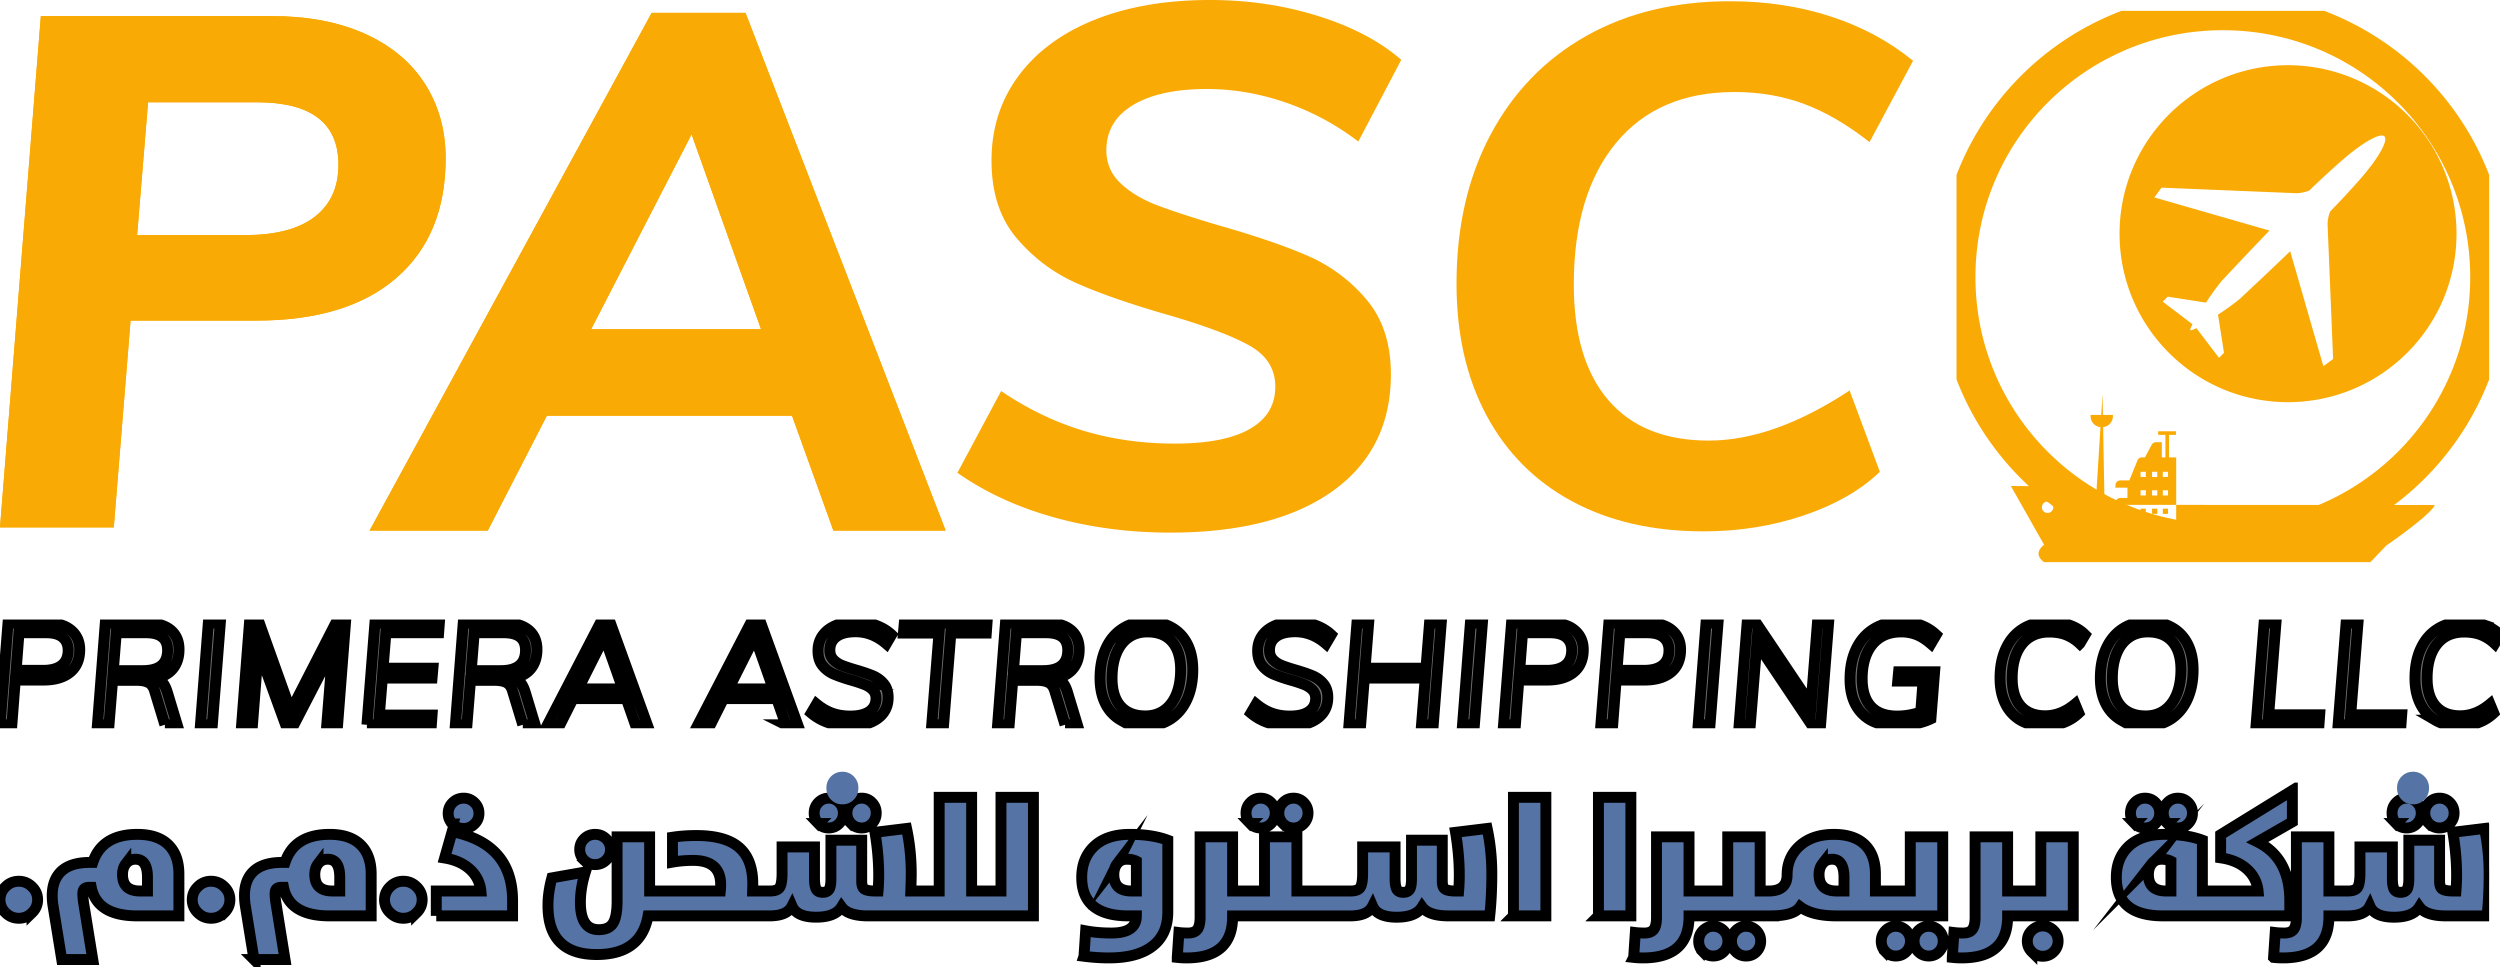 <svg width="230" height="89" xmlns="http://www.w3.org/2000/svg" xmlns:xlink="http://www.w3.org/1999/xlink" xmlns:svgjs="http://svgjs.com/svgjs" viewBox="73 328 230 89"><svg width="53" height="48" xmlns="http://www.w3.org/2000/svg" xmlns:xlink="http://www.w3.org/1999/xlink" xmlns:svgjs="http://svgjs.com/svgjs" viewBox="0 0.182 53 47.635" fill="#f9aa05" x="107" y="329"><svg xmlns="http://www.w3.org/2000/svg" xmlns:xlink="http://www.w3.org/1999/xlink" width="53" height="48" viewBox="0.54 0.289 52.019 46.754"><path paint-order="stroke fill markers" fill-rule="evenodd" d="M42.423 47.043l-3.735-10.375H16.546l-5.335 10.375H.541L26.015.289h8.47L52.56 47.043H42.423zm-21.875-18.19h15.339l-6.27-17.598-9.07 17.599z"/></svg></svg><svg width="41" height="48" xmlns="http://www.w3.org/2000/svg" xmlns:xlink="http://www.w3.org/1999/xlink" xmlns:svgjs="http://svgjs.com/svgjs" viewBox="0 0.478 41 47.043" fill="#f9aa05" x="73" y="329"><svg xmlns="http://www.w3.org/2000/svg" xmlns:xlink="http://www.w3.org/1999/xlink" width="41" height="48" viewBox="0.061 0.289 40.748 46.754"><path paint-order="stroke fill markers" fill-rule="evenodd" d="M33.474 1.93c2.4 1.095 4.223 2.627 5.468 4.597 1.244 1.97 1.868 4.225 1.868 6.764 0 4.685-1.501 8.329-4.502 10.933-3.001 2.605-7.28 3.907-12.838 3.907H11.999l-1.534 18.912H.061L3.796.289H24.87c3.335 0 6.203.548 8.604 1.642zm-4.636 16.712c1.445-1.116 2.168-2.702 2.168-4.76 0-3.81-2.49-5.713-7.47-5.713H13.6l-1 12.148h9.87c2.8 0 4.923-.558 6.368-1.675z"/></svg></svg><svg width="230" height="89" xmlns="http://www.w3.org/2000/svg" xmlns:xlink="http://www.w3.org/1999/xlink" xmlns:svgjs="http://svgjs.com/svgjs" viewBox="73 328 230 89" x="73" y="328"><svg width="41" height="48" xmlns="http://www.w3.org/2000/svg" xmlns:xlink="http://www.w3.org/1999/xlink" xmlns:svgjs="http://svgjs.com/svgjs" viewBox="0 0.478 41 47.043" fill="#f9aa05" x="73" y="329"><svg xmlns="http://www.w3.org/2000/svg" xmlns:xlink="http://www.w3.org/1999/xlink" width="41" height="48" viewBox="0.061 0.289 40.748 46.754"><path paint-order="stroke fill markers" fill-rule="evenodd" d="M33.474 1.93c2.4 1.095 4.223 2.627 5.468 4.597 1.244 1.97 1.868 4.225 1.868 6.764 0 4.685-1.501 8.329-4.502 10.933-3.001 2.605-7.28 3.907-12.838 3.907H11.999l-1.534 18.912H.061L3.796.289H24.87c3.335 0 6.203.548 8.604 1.642zm-4.636 16.712c1.445-1.116 2.168-2.702 2.168-4.76 0-3.81-2.49-5.713-7.47-5.713H13.6l-1 12.148h9.87c2.8 0 4.923-.558 6.368-1.675z"/></svg></svg><svg width="53" height="48" xmlns="http://www.w3.org/2000/svg" xmlns:xlink="http://www.w3.org/1999/xlink" xmlns:svgjs="http://svgjs.com/svgjs" viewBox="0 0.182 53 47.635" fill="#f9aa05" x="107" y="329"><svg xmlns="http://www.w3.org/2000/svg" xmlns:xlink="http://www.w3.org/1999/xlink" width="53" height="48" viewBox="0.54 0.289 52.019 46.754"><path paint-order="stroke fill markers" fill-rule="evenodd" d="M42.423 47.043l-3.735-10.375H16.546l-5.335 10.375H.541L26.015.289h8.47L52.56 47.043H42.423zm-21.875-18.19h15.339l-6.27-17.598-9.07 17.599z"/></svg></svg><svg width="41" height="49" xmlns="http://www.w3.org/2000/svg" xmlns:xlink="http://www.w3.org/1999/xlink" xmlns:svgjs="http://svgjs.com/svgjs" viewBox="0.083 0 40.835 49" fill="#f9aa05" x="161" y="328"><svg xmlns="http://www.w3.org/2000/svg" xmlns:xlink="http://www.w3.org/1999/xlink" width="41" height="49" viewBox="0.293 0.698 39.948 47.936"><path paint-order="stroke fill markers" fill-rule="evenodd" d="M8.963 47.255c-3.29-.92-6.18-2.254-8.67-4.006l3.935-7.354c2.4 1.62 4.879 2.813 7.436 3.578 2.556.767 5.28 1.15 8.17 1.15 2.978 0 5.235-.437 6.769-1.314 1.534-.875 2.3-2.144 2.3-3.808 0-1.62-.8-2.867-2.4-3.743-1.6-.875-4.068-1.795-7.403-2.758-3.334-.963-6.035-1.904-8.103-2.824-2.067-.92-3.858-2.265-5.369-4.038-1.511-1.773-2.267-4.104-2.267-6.994 0-2.889.81-5.427 2.434-7.617 1.623-2.188 3.912-3.874 6.87-5.056C15.62 1.289 19.076.698 23.034.698c3.423 0 6.669.482 9.737 1.445 3.068.963 5.557 2.276 7.469 3.94l-3.868 7.354a22.99 22.99 0 0 0-6.535-3.513c-2.358-.81-4.714-1.215-7.07-1.215-2.846 0-5.068.482-6.669 1.445-1.6.963-2.4 2.32-2.4 4.071 0 1.182.433 2.179 1.3 2.988.867.81 1.967 1.467 3.3 1.97 1.335.504 3.179 1.106 5.536 1.806 3.245.92 5.902 1.828 7.97 2.725a14.385 14.385 0 0 1 5.302 3.94c1.467 1.73 2.2 3.973 2.2 6.73 0 4.51-1.745 8.012-5.235 10.507-3.49 2.495-8.37 3.743-14.639 3.743-3.69 0-7.18-.46-10.47-1.379z"/></svg></svg><svg width="42" height="49" xmlns="http://www.w3.org/2000/svg" xmlns:xlink="http://www.w3.org/1999/xlink" xmlns:svgjs="http://svgjs.com/svgjs" viewBox="0 0.115 42 48.77" fill="#f9aa05" x="207" y="328"><svg xmlns="http://www.w3.org/2000/svg" xmlns:xlink="http://www.w3.org/1999/xlink" width="42" height="49" viewBox="0.243 0.698 41.282 47.936"><path paint-order="stroke fill markers" fill-rule="evenodd" d="M10.68 45.91c-3.357-1.817-5.935-4.411-7.736-7.782-1.8-3.37-2.701-7.332-2.701-11.886 0-5.122 1.022-9.609 3.068-13.461 2.044-3.852 4.924-6.83 8.636-8.93C15.66 1.748 20.006.697 24.985.697c3.245 0 6.28.46 9.104 1.379 2.823.92 5.302 2.255 7.436 4.006l-3.935 7.354c-2-1.576-3.968-2.725-5.902-3.447-1.934-.723-4.035-1.084-6.302-1.084-4.625 0-8.203 1.544-10.738 4.63-2.534 3.086-3.8 7.344-3.8 12.772 0 4.553 1.043 8.044 3.134 10.473 2.09 2.43 5.112 3.645 9.07 3.645 3.911 0 8.158-1.51 12.737-4.53l2.735 7.354c-1.734 1.664-4.025 2.977-6.87 3.94-2.845.962-5.868 1.444-9.07 1.444-4.58 0-8.547-.908-11.904-2.725z"/></svg></svg><svg width="230" height="10" xmlns="http://www.w3.org/2000/svg" xmlns:xlink="http://www.w3.org/1999/xlink" xmlns:svgjs="http://svgjs.com/svgjs" viewBox="0 0.202 230 9.596" fill="#707070" stroke-miterlimit="100" stroke="#000" x="73" y="385"><svg xmlns="http://www.w3.org/2000/svg" xmlns:xlink="http://www.w3.org/1999/xlink" width="230" height="10" viewBox="0.205 0.375 228.84 9.547"><path paint-order="stroke fill markers" fill-rule="evenodd" d="M194.392 9.393a3.521 3.521 0 0 1-1.431-1.518c-.333-.657-.498-1.436-.498-2.334 0-1.038.179-1.947.537-2.727.357-.78.863-1.382 1.517-1.805.654-.423 1.416-.634 2.288-.634.855 0 1.594.176 2.217.53.624.353 1.1.859 1.433 1.516.331.66.497 1.441.497 2.348 0 1.038-.18 1.945-.537 2.72-.357.776-.863 1.376-1.517 1.799-.654.423-1.417.634-2.289.634-.854 0-1.594-.176-2.217-.53zm.68-7.579c-.483.34-.856.828-1.118 1.464-.26.637-.392 1.395-.392 2.276 0 1.107.263 1.957.79 2.55.528.593 1.28.89 2.257.89.663 0 1.236-.17 1.72-.51.484-.34.857-.829 1.119-1.465.26-.637.392-1.39.392-2.263 0-1.107-.262-1.96-.785-2.557s-1.273-.895-2.25-.895c-.671 0-1.249.17-1.732.51zm-92.244 7.579a3.529 3.529 0 0 1-1.433-1.518c-.33-.657-.496-1.436-.496-2.334 0-1.038.179-1.947.536-2.727.357-.78.863-1.382 1.517-1.805.655-.423 1.417-.634 2.29-.634.853 0 1.592.176 2.216.53.624.353 1.1.859 1.432 1.516.331.66.498 1.441.498 2.348 0 1.038-.18 1.945-.537 2.72-.358.776-.863 1.376-1.517 1.799-.655.423-1.417.634-2.29.634-.854 0-1.593-.176-2.216-.53zm.68-7.579c-.484.34-.857.828-1.118 1.464-.262.637-.392 1.395-.392 2.276 0 1.107.263 1.957.79 2.55.528.593 1.28.89 2.257.89.662 0 1.236-.17 1.72-.51.484-.34.857-.829 1.118-1.465.262-.637.392-1.39.392-2.263 0-1.107-.261-1.96-.785-2.557-.523-.597-1.272-.895-2.249-.895-.671 0-1.249.17-1.733.51zM223.14 9.387c-.597-.35-1.06-.853-1.387-1.512-.326-.657-.49-1.436-.49-2.334 0-1.046.18-1.958.543-2.733.361-.776.88-1.374 1.556-1.792.676-.419 1.472-.628 2.387-.628.68 0 1.302.098 1.864.294a3.74 3.74 0 0 1 1.432.884l-.483.81a3.975 3.975 0 0 0-1.275-.81c-.441-.166-.949-.25-1.524-.25-1.073 0-1.905.376-2.499 1.125-.593.75-.889 1.788-.889 3.113 0 1.1.261 1.944.785 2.537.523.594 1.268.89 2.237.89.967 0 1.878-.358 2.733-1.072l.34.823c-.829.785-1.9 1.177-3.218 1.177-.81 0-1.515-.174-2.112-.522zm-37.982 0a3.509 3.509 0 0 1-1.386-1.512c-.326-.657-.49-1.436-.49-2.334 0-1.046.18-1.958.543-2.733.361-.776.88-1.374 1.556-1.792.676-.419 1.471-.628 2.386-.628.68 0 1.302.098 1.864.294.563.197 1.04.491 1.432.884l-.483.81a3.976 3.976 0 0 0-1.275-.81c-.44-.166-.949-.25-1.524-.25-1.073 0-1.905.376-2.498 1.125-.594.75-.89 1.788-.89 3.113 0 1.1.262 1.944.785 2.537.523.594 1.27.89 2.237.89.967 0 1.879-.358 2.733-1.072l.34.823c-.829.785-1.9 1.177-3.217 1.177-.811 0-1.515-.174-2.113-.522zm-14.503-.609c-.737-.754-1.105-1.803-1.105-3.145 0-1.064.189-1.99.569-2.78.378-.789.917-1.397 1.614-1.824.698-.427 1.517-.642 2.459-.642 1.326 0 2.407.394 3.244 1.178l-.484.824c-.444-.383-.88-.66-1.307-.83a3.863 3.863 0 0 0-1.44-.255c-1.116.009-1.986.392-2.609 1.15-.623.759-.935 1.805-.935 3.14 0 1.098.268 1.941.805 2.53.535.588 1.335.883 2.4.883.706 0 1.425-.123 2.157-.367l.21-2.837h-2.316l.079-.85h3.296l-.34 4.302c-.392.192-.878.35-1.459.47a8.185 8.185 0 0 1-1.693.184c-1.36 0-2.409-.377-3.145-1.13zm-54.356.843a4.82 4.82 0 0 1-1.589-.889l.484-.824c.471.384.952.663 1.446.837.492.174 1.04.262 1.64.262.759 0 1.341-.142 1.746-.425.406-.284.609-.682.609-1.197 0-.314-.1-.573-.3-.779-.202-.204-.45-.365-.747-.483a13.7 13.7 0 0 0-1.216-.4 14.355 14.355 0 0 1-1.59-.548 2.709 2.709 0 0 1-1.033-.779c-.283-.344-.424-.8-.424-1.366 0-.532.141-.996.424-1.393.284-.397.685-.704 1.205-.922.518-.218 1.126-.328 1.823-.328a5.34 5.34 0 0 1 1.832.308c.567.205 1.05.495 1.451.87l-.484.824c-.854-.733-1.79-1.099-2.811-1.099-.76 0-1.341.149-1.746.445-.405.297-.609.71-.609 1.243 0 .348.107.636.32.863.214.227.48.403.799.529.318.127.747.268 1.288.425.628.183 1.138.358 1.53.524.392.165.724.409.994.732.27.322.405.74.405 1.256 0 .802-.311 1.436-.935 1.902-.623.467-1.471.7-2.543.7-.733 0-1.389-.096-1.969-.288zm-40.243 0a4.82 4.82 0 0 1-1.59-.889l.485-.824c.47.384.952.663 1.444.837.493.174 1.04.262 1.642.262.758 0 1.34-.142 1.746-.425.406-.284.608-.682.608-1.197 0-.314-.1-.573-.3-.779-.201-.204-.45-.365-.746-.483a13.936 13.936 0 0 0-1.216-.4 14.365 14.365 0 0 1-1.59-.548 2.707 2.707 0 0 1-1.033-.779c-.283-.344-.425-.8-.425-1.366 0-.532.142-.996.425-1.393.283-.397.685-.704 1.203-.922.52-.218 1.127-.328 1.825-.328.654 0 1.264.103 1.831.308.567.205 1.05.495 1.452.87l-.484.824c-.854-.733-1.791-1.099-2.812-1.099-.759 0-1.34.149-1.746.445-.406.297-.608.71-.608 1.243 0 .348.107.636.32.863.213.227.48.403.798.529.318.127.747.268 1.288.425.628.183 1.138.358 1.53.524.393.165.724.409.995.732.27.322.405.74.405 1.256 0 .802-.312 1.436-.935 1.902-.623.467-1.472.7-2.544.7-.732 0-1.389-.096-1.968-.288zm138.17.184l.732-9.312h1.087l-.667 8.396h4.669l-.066.916h-5.754zm-7.507 0l.732-9.312h1.086l-.667 8.396h4.67l-.066.916h-5.755zm-40.688 0l-5.009-7.468-.602 7.468h-1.02l.732-9.312h.837l5.01 7.468.588-7.468h1.02l-.732 9.312h-.824zm-10.384 0l.719-9.312h1.099l-.733 9.312h-1.085zm-21.567 0l.719-9.312h1.099l-.733 9.312h-1.085zm-3.754 0l.34-4.278h-5.572l-.34 4.278h-1.072l.733-9.312h1.072l-.327 4.133h5.572l.327-4.133h1.072l-.732 9.312h-1.073zm-44.834 0l.667-8.397h-3.257l.079-.915h7.572l-.065.915h-3.243l-.667 8.397h-1.086zm-13.354 0l-.837-2.394h-4.865l-1.203 2.394h-1.138L68.92.493h.929l3.374 9.312h-1.086zm-5.244-3.283h4.093l-1.686-4.787-2.407 4.787zm-8.528 3.283l-.837-2.394h-4.865l-1.203 2.394h-1.138L55.15.493h.929l3.374 9.312h-1.086zm-5.244-3.283h4.093l-1.687-4.787-2.406 4.787zM33.791 9.805l.733-9.312h5.898l-.065.889H35.53l-.261 3.244h4.564l-.079.902h-4.55l-.275 3.387h4.825l-.064.89h-5.9zm-3.675 0l.55-6.88-3.558 6.88h-.758l-2.499-6.88-.536 6.88h-.993L23.04.493h.902l2.878 8.043L30.94.493h.89l-.72 9.312h-.994zm-11.562 0l.72-9.312h1.098l-.732 9.312h-1.086zm128.186 0l.733-9.312h3.583c.95 0 1.685.222 2.204.667.52.444.778 1.033.778 1.765 0 .899-.292 1.587-.876 2.067-.584.48-1.39.719-2.42.719h-2.602l-.314 4.093h-1.086zm1.478-4.983h2.472c.741 0 1.308-.155 1.7-.465.393-.31.589-.77.589-1.38 0-.496-.166-.887-.498-1.17-.33-.283-.831-.425-1.504-.425h-2.497l-.262 3.44zm-10.385 4.982l.732-9.311h3.584c.95 0 1.685.222 2.203.667.52.444.779 1.033.779 1.765 0 .899-.292 1.587-.876 2.067-.585.48-1.391.719-2.42.719h-2.603l-.313 4.093h-1.086zm1.478-4.982h2.472c.74 0 1.308-.155 1.7-.465.392-.31.589-.77.589-1.38 0-.496-.166-.887-.497-1.17-.331-.283-.833-.425-1.504-.425h-2.498l-.262 3.44zM97.695 9.804l-.942-3.099c-.114-.375-.301-.63-.562-.765-.262-.135-.629-.203-1.1-.203h-2.183l-.327 4.067h-1.06l.72-9.311h3.792c.943 0 1.67.211 2.185.634.514.423.772 1.018.772 1.785 0 .697-.18 1.273-.537 1.726-.357.454-.889.759-1.595.916.262.07.477.21.647.419.17.209.312.506.425.889l.89 2.942h-1.125zm-4.722-4.956h2.707c1.509 0 2.263-.624 2.263-1.87 0-1.064-.659-1.596-1.975-1.596h-2.72l-.275 3.466zM48.061 9.804l-.942-3.099c-.114-.375-.301-.63-.562-.765-.262-.135-.629-.203-1.1-.203h-2.184l-.326 4.067h-1.06l.72-9.311h3.792c.942 0 1.67.211 2.184.634.515.423.773 1.018.773 1.785 0 .697-.18 1.273-.537 1.726-.357.454-.889.759-1.595.916.261.07.477.21.647.419.17.209.312.506.425.889l.89 2.942H48.06zm-4.722-4.956h2.707c1.509 0 2.263-.624 2.263-1.87 0-1.064-.658-1.596-1.975-1.596h-2.72l-.275 3.466zM15.298 9.804l-.942-3.099c-.113-.375-.301-.63-.562-.765-.262-.135-.628-.203-1.099-.203h-2.184l-.327 4.067h-1.06l.72-9.311h3.792c.943 0 1.67.211 2.185.634.515.423.772 1.018.772 1.785 0 .697-.18 1.273-.537 1.726-.357.454-.889.759-1.595.916.262.07.478.21.647.419.17.209.312.506.426.889l.889 2.942h-1.125zm-4.722-4.956h2.708c1.508 0 2.262-.624 2.262-1.87 0-1.064-.658-1.596-1.974-1.596H10.85l-.275 3.466zM.205 9.804L.937.493H4.52c.95 0 1.686.222 2.204.667.52.444.779 1.033.779 1.765 0 .899-.293 1.587-.877 2.067-.584.48-1.39.719-2.419.719H1.604L1.29 9.804H.205zm1.478-4.982h2.472c.74 0 1.308-.155 1.7-.465.392-.31.589-.77.589-1.38 0-.496-.166-.887-.498-1.17-.331-.283-.833-.425-1.504-.425H1.945l-.262 3.44z"/></svg></svg><svg width="229" height="17" xmlns="http://www.w3.org/2000/svg" xmlns:xlink="http://www.w3.org/1999/xlink" xmlns:svgjs="http://svgjs.com/svgjs" viewBox="0 0.722 229 15.556" fill="#5573a4" stroke-miterlimit="100" stroke="#000" x="73" y="400"><svg xmlns="http://www.w3.org/2000/svg" xmlns:xlink="http://www.w3.org/1999/xlink" width="229" height="17" viewBox="0 0.836 228.263 15.506"><path paint-order="stroke fill markers" fill-rule="evenodd" d="M23.294 16.342l-.788-4.87c-.2-1.245-.047-2.21.458-2.898.556-.758 1.52-1.137 2.891-1.137h.284c.566-1.716 1.93-2.574 4.091-2.574 1.305 0 2.281.349 2.93 1.046.585.623.879 1.49.879 2.605v3.824h-3.824c-2.453 0-3.858-.874-4.214-2.62h-.192c-.3 0-.481.1-.543.301-.066.21-.045.64.062 1.287l.81 5.036h-2.844zm5.873-8.777c-.199.261-.298.588-.298.978 0 1.01.537 1.514 1.614 1.514h.672V8.793c0-1.1-.367-1.65-1.101-1.65-.372 0-.668.141-.887.422zM5.662 16.342l-.789-4.87c-.198-1.245-.045-2.21.46-2.898.555-.758 1.519-1.137 2.89-1.137h.284c.565-1.716 1.93-2.574 4.091-2.574 1.305 0 2.282.349 2.93 1.046.586.623.879 1.49.879 2.605v3.824h-3.824c-2.453 0-3.858-.874-4.214-2.62h-.192c-.3 0-.481.1-.542.301-.067.21-.046.64.06 1.287l.812 5.036H5.662zm5.873-8.777c-.199.261-.299.588-.299.978 0 1.01.539 1.514 1.614 1.514h.673V8.793c0-1.1-.367-1.65-1.101-1.65-.372 0-.668.141-.887.422zm196.958 8.582l.153-2.282c.24.03.517.046.833.046.383 0 .658-.098.827-.293.188-.216.282-.598.282-1.145V5.089h2.983v4.968h1.736c.44 0 .732-.103.88-.309.153-.216.23-.657.23-1.324v-2.41h2.974v2.898c0 .522.07.874.207 1.054.107.14.29.212.55.212.29 0 .492-.104.605-.309.096-.186.146-.5.146-.941v-3.53h2.821v3.748c0 .346.069.579.206.7.169.14.505.211 1.01.211h.284c.04-.507.06-.986.06-1.438 0-1.255-.114-2.57-.344-3.944l2.899-.354c.285 1.34.428 2.722.428 4.148 0 1.41-.063 2.7-.191 3.869h-3.763c-1.229 0-2.042-.274-2.44-.821-.387.627-1.165.941-2.332.941-1.184 0-1.92-.339-2.21-1.017-.301.598-.984.897-2.05.897h-1.706v.06c0 2.529-1.404 3.794-4.214 3.794-.31 0-.6-.016-.864-.045zm-29.463 0l.153-2.282c.24.03.517.046.833.046.383 0 .658-.098.826-.293.188-.216.283-.598.283-1.145V5.089h2.982v4.968h3.044V5.09h2.976v7.249h-4.772-.238-1.01v.06c0 2.529-1.404 3.794-4.213 3.794-.312 0-.6-.016-.864-.045zm-29.217 0l.152-2.282c.24.03.519.046.834.046.383 0 .657-.098.827-.293.188-.216.282-.598.282-1.145V5.089h2.983v4.968h3.549V5.09h2.975v4.968h.78c1.126 0 1.69-.495 1.69-1.483 0-1.029.354-1.886 1.062-2.574.791-.758 1.867-1.137 3.228-1.137 1.305 0 2.284.349 2.937 1.046.581.623.872 1.49.872 2.605v1.543h3.196V5.09h2.976v7.249h-9.728c-1.494 0-2.611-.28-3.35-.836-.36.523-1.166.798-2.41.83v.006h-.236-.238-7.303v.06c0 2.529-1.405 3.794-4.214 3.794-.311 0-.6-.016-.864-.045zm17.307-8.582c-.204.261-.306.588-.306.978 0 1.01.538 1.514 1.614 1.514h.673V8.793c0-1.1-.365-1.65-1.094-1.65-.378 0-.673.141-.887.422zm-59.162 8.582l.153-2.281c.239.03.517.045.833.045.382 0 .658-.098.826-.293.188-.216.283-.598.283-1.145V5.089h2.982v4.968h2.923V5.09h2.974v4.968h4.918c.438 0 .732-.103.88-.309.152-.216.229-.657.229-1.324v-2.41h2.975v2.898c0 .522.068.874.206 1.054.107.14.29.212.55.212.292 0 .493-.104.606-.309.096-.186.145-.5.145-.941v-3.53h2.822v3.748c0 .346.068.58.206.7.168.14.505.211 1.01.211h.283c.04-.507.06-.986.06-1.438 0-1.255-.114-2.57-.343-3.944l2.899-.354c.285 1.34.427 2.722.427 4.148 0 1.41-.064 2.7-.19 3.869h-3.763c-1.23 0-2.042-.274-2.44-.821-.387.627-1.165.941-2.333.941-1.183 0-1.919-.339-2.21-1.017-.301.598-.984.897-2.05.897h-.581-.313-2.738-.223-6.929v.06c0 2.529-1.404 3.794-4.213 3.794-.31 0-.6-.016-.864-.045zm-8.553-.106l.153-2.333c.719.135 1.506.203 2.363.203 1.525 0 2.287-.52 2.287-1.559v-.014h-.719c-2.86 0-4.29-1.177-4.29-3.531 0-1.119.342-2.032 1.025-2.74.78-.802 1.912-1.204 3.396-1.204 1.366 0 2.523.178 3.472.535v6.586c0 1.33-.441 2.353-1.324 3.07-.923.759-2.282 1.138-4.076 1.138-.754 0-1.517-.05-2.287-.15zm3.037-8.476c-.2.261-.298.588-.298.978 0 1.01.537 1.514 1.613 1.514h.451V7.325c-.23-.12-.52-.181-.872-.181-.377 0-.675.14-.894.421zm83.884 8.07c-.275-.271-.413-.6-.413-.987 0-.386.138-.712.413-.978.275-.271.61-.406 1.002-.406s.723.135.994.406c.276.266.413.592.413.978 0 .387-.137.716-.413.986-.27.271-.602.407-.994.407-.393 0-.727-.136-1.002-.407zm-10.411-.016c-.26-.265-.39-.59-.39-.971 0-.37.13-.69.39-.956.26-.265.579-.398.956-.398.372 0 .688.133.948.398.255.267.383.585.383.956 0 .382-.128.706-.383.971-.255.267-.57.399-.948.399-.377 0-.696-.132-.956-.399zm-3.013 0a1.351 1.351 0 0 1-.383-.971c0-.37.128-.69.383-.956.26-.265.576-.398.948-.398.383 0 .704.133.964.398.255.267.383.585.383.956 0 .382-.128.706-.383.971-.26.267-.581.399-.964.399-.372 0-.688-.132-.948-.399zm-13.728 0c-.26-.265-.39-.59-.39-.971 0-.37.13-.69.39-.956.26-.265.578-.398.956-.398.371 0 .688.133.948.398.255.267.383.585.383.956 0 .382-.128.706-.383.971a1.26 1.26 0 0 1-.948.399 1.28 1.28 0 0 1-.956-.399zm-3.013 0a1.348 1.348 0 0 1-.383-.971c0-.37.127-.69.383-.956.26-.265.576-.398.947-.398.383 0 .704.133.964.398.255.267.383.585.383.956 0 .382-.128.706-.383.971-.26.267-.581.399-.964.399-.371 0-.687-.132-.947-.399zM50.25 11.382c0-.803.12-1.646.36-2.53l3.074-.542c-.306.974-.459 1.905-.459 2.793 0 1.666.563 2.5 1.69 2.5.602 0 1.028-.187 1.277-.558.266-.396.398-1.083.398-2.063V5.09h2.983v4.968h6.485c.02-.186.03-.381.03-.588 0-1.48-.84-2.22-2.523-2.22-.652 0-1.284.052-1.896.159V5.126c.688-.105 1.42-.157 2.195-.157 1.79 0 3.102.371 3.938 1.113.821.723 1.232 1.837 1.232 3.342l-.016.633h1.59c.44 0 .732-.103.88-.309.154-.216.23-.657.23-1.325V6.014h2.975v2.898c0 .522.069.873.207 1.054.107.14.29.212.55.212.291 0 .492-.104.604-.309.097-.186.145-.5.145-.941v-3.53h2.823v3.748c0 .346.068.579.206.7.169.14.505.211 1.01.211h.282c.042-.507.061-.986.061-1.438 0-1.255-.114-2.57-.343-3.944l2.899-.354c.285 1.34.428 2.722.428 4.148 0 .34-.014.87-.039 1.588h2.601V1.468h2.975v8.59h2.691v-8.59h2.976v10.87h-4.336-.238-5.43-.236-4.919c-1.228 0-2.042-.274-2.439-.821-.388.627-1.165.94-2.332.94-1.184 0-1.92-.338-2.21-1.016-.302.598-.986.897-2.051.897h-.65-.245-8.863-.23-1.162c-.429 2.363-2 3.545-4.712 3.545-2.977 0-4.466-1.5-4.466-4.501zm-14.473.67a1.608 1.608 0 0 1-.512-1.197c0-.462.17-.858.512-1.19a1.647 1.647 0 0 1 1.208-.503c.47 0 .874.167 1.216.504.341.33.512.727.512 1.189 0 .467-.17.865-.512 1.197a1.673 1.673 0 0 1-1.216.504c-.47 0-.872-.168-1.208-.504zm-17.632 0a1.606 1.606 0 0 1-.513-1.197c0-.462.17-.858.513-1.19a1.647 1.647 0 0 1 1.208-.503c.47 0 .874.167 1.216.504.342.33.513.727.513 1.189 0 .467-.171.865-.513 1.197a1.674 1.674 0 0 1-1.216.504c-.47 0-.872-.168-1.208-.504zm-17.633 0A1.608 1.608 0 0 1 0 10.855c0-.462.17-.858.512-1.19.337-.336.74-.503 1.209-.503.469 0 .874.167 1.216.504.342.33.512.727.512 1.189 0 .467-.17.865-.512 1.197a1.673 1.673 0 0 1-1.216.504c-.47 0-.872-.168-1.209-.504zm202.71.286h-.237-4.62c-2.86 0-4.29-1.177-4.29-3.531 0-1.119.341-2.032 1.024-2.74.78-.802 1.913-1.204 3.396-1.204 1.366 0 2.524.178 3.472.535v4.66h5.109a3.052 3.052 0 0 0-.986-1.974c-.608-.567-1.423-.923-2.448-1.068V4.893l6.577-4.057v2.882l-3.197 1.837c1.974.979 2.96 2.778 2.96 5.398v1.385h-6.76zm-5.905-4.773c-.198.261-.298.588-.298.978 0 1.01.538 1.514 1.614 1.514h.45V7.325c-.228-.12-.519-.181-.87-.181-.379 0-.677.14-.896.421zm-50.734 4.773V1.468h2.975v10.87h-2.975zm-7.795 0V1.468h2.975v10.87h-2.975zm-98.78 0v-2.28H44.1a3.028 3.028 0 0 0-.964-1.95c-.591-.557-1.38-.916-2.363-1.077l.688-2.416c3.696.732 5.545 2.846 5.545 6.338v1.385h-6.998zm13.569-5.104a1.33 1.33 0 0 1-.413-.986c0-.387.137-.715.413-.986.27-.266.601-.399.994-.399s.727.133 1.002.399c.275.27.413.6.413.986s-.138.715-.413.986c-.275.266-.61.4-1.002.4-.393 0-.724-.134-.994-.4zm-12.062-3.32a1.305 1.305 0 0 1-.414-.978c0-.387.138-.715.414-.986.275-.271.609-.407 1.002-.407.387 0 .718.136.993.407.276.27.413.6.413.986s-.137.713-.413.979c-.275.27-.606.406-.993.406-.393 0-.727-.135-1.002-.406zm181.241-.044a1.33 1.33 0 0 1-.39-.964c0-.376.13-.695.39-.956.26-.271.582-.407.964-.407.372 0 .689.136.949.407.254.26.381.58.381.956s-.127.697-.381.964c-.26.27-.577.406-.949.406-.382 0-.704-.135-.964-.406zm-3.013 0a1.343 1.343 0 0 1-.382-.963c0-.377.127-.696.382-.957.26-.271.576-.406.949-.406.382 0 .703.135.963.406.255.26.383.58.383.957 0 .375-.128.697-.383.963-.26.27-.58.406-.963.406-.373 0-.689-.135-.949-.406zm-20.973 0a1.327 1.327 0 0 1-.39-.963c0-.377.13-.696.39-.957.26-.271.579-.406.957-.406.372 0 .688.135.948.406.254.26.382.58.382.957 0 .375-.128.697-.382.963-.255.27-.57.406-.948.406s-.697-.135-.957-.406zm-3.013 0a1.343 1.343 0 0 1-.382-.963c0-.377.127-.696.382-.957.26-.271.576-.406.949-.406.382 0 .703.135.963.406.255.26.383.58.383.957 0 .375-.128.697-.383.963-.26.27-.58.406-.963.406-.373 0-.689-.135-.949-.406zm-78.094 0a1.328 1.328 0 0 1-.39-.963c0-.377.13-.696.39-.957.26-.271.579-.406.956-.406s.694.135.949.406c.254.26.382.58.382.957 0 .375-.128.697-.382.963a1.25 1.25 0 0 1-.949.406c-.377 0-.697-.135-.956-.406zm-3.013 0a1.34 1.34 0 0 1-.383-.963c0-.377.127-.696.383-.957.26-.271.576-.406.948-.406.382 0 .704.135.964.406.254.26.382.58.382.957 0 .375-.128.697-.382.963-.26.27-.582.406-.964.406-.372 0-.688-.135-.948-.406zm-36.592 0a1.333 1.333 0 0 1-.39-.964c0-.376.13-.695.39-.956.26-.271.581-.407.964-.407.372 0 .688.136.948.407.255.26.383.58.383.956s-.128.697-.383.964c-.26.27-.576.406-.948.406-.383 0-.704-.135-.964-.406zm-3.013 0a1.342 1.342 0 0 1-.382-.963c0-.377.127-.696.382-.957.26-.271.576-.406.948-.406.383 0 .704.135.963.406.256.26.384.58.384.957 0 .375-.128.697-.384.963-.259.27-.58.406-.963.406-.372 0-.688-.135-.948-.406z"/></svg></svg><svg width="3" height="3" xmlns="http://www.w3.org/2000/svg" xmlns:xlink="http://www.w3.org/1999/xlink" xmlns:svgjs="http://svgjs.com/svgjs" viewBox="0.027 0 2.945 3" fill="#5573a4" x="149" y="399"><svg xmlns="http://www.w3.org/2000/svg" xmlns:xlink="http://www.w3.org/1999/xlink" width="3" height="3" viewBox="0.292 0.112 2.416 2.461"><path paint-order="stroke fill markers" fill-rule="evenodd" d="M1.5 2.574c.341 0 .63-.121.864-.362.23-.236.344-.524.344-.866 0-.345-.114-.637-.344-.873A1.158 1.158 0 0 0 1.5.113c-.342 0-.63.12-.865.36-.229.236-.343.528-.343.873 0 .342.114.63.343.866.235.241.523.362.865.362z"/></svg></svg><svg width="4" height="3" xmlns="http://www.w3.org/2000/svg" xmlns:xlink="http://www.w3.org/1999/xlink" xmlns:svgjs="http://svgjs.com/svgjs" viewBox="0.527 0 2.945 3" fill="#5573a4" x="293" y="399"><svg xmlns="http://www.w3.org/2000/svg" xmlns:xlink="http://www.w3.org/1999/xlink" width="4" height="3" viewBox="0.99 0.112 2.417 2.461"><path paint-order="stroke fill markers" fill-rule="evenodd" d="M2.198 2.574c.342 0 .63-.121.864-.362.23-.236.344-.524.344-.866 0-.345-.114-.637-.344-.873a1.16 1.16 0 0 0-.864-.36c-.342 0-.63.12-.864.36-.23.236-.344.528-.344.873 0 .342.114.63.344.866.234.241.522.362.864.362z"/></svg></svg><svg width="31" height="31" xmlns="http://www.w3.org/2000/svg" xmlns:xlink="http://www.w3.org/1999/xlink" xmlns:svgjs="http://svgjs.com/svgjs" fill="#f9aa05" x="268" y="334"><svg xmlns="http://www.w3.org/2000/svg" xmlns:xlink="http://www.w3.org/1999/xlink" width="31" height="31" viewBox="0.129 0.153 30.25 30.251"><path paint-order="stroke fill markers" fill-rule="evenodd" d="M15.237 30.404C6.883 30.394.119 23.614.129 15.261.139 6.908 6.918.144 15.27.153a15.125 15.125 0 0 1 10.678 4.43c5.907 5.907 5.907 15.484 0 21.39a15.126 15.126 0 0 1-10.712 4.431zm.208-13.553l2.979 10.322.876-.645-.497-12.091c.004-.403.088-.8.247-1.17l-.004.004a70.273 70.273 0 0 0 2.837-3.07c1.525-1.77 2.378-3.31 2.027-3.659a.324.324 0 0 0-.236-.078c-.593 0-1.939.825-3.428 2.102a71.14 71.14 0 0 0-3.074 2.831 3.362 3.362 0 0 1-1.119.247h-.05l-12.106-.499-.648.876 10.339 2.976a311.594 311.594 0 0 0-3.45 3.628c-.417.444-.695.738-.798.84a22.481 22.481 0 0 0-1.454 2.002l-3.434-.536-.449.447 2.673 2.031c-.167.314-.231.494-.19.535a.052.052 0 0 0 .038.011c.176-.038.345-.106.497-.202l2.034 2.669.448-.447-.537-3.43a22.297 22.297 0 0 0 2.004-1.452c.103-.103.394-.376.834-.788.806-.755 2.153-2.015 3.64-3.452v-.002z"/></svg></svg><svg width="49" height="49" xmlns="http://www.w3.org/2000/svg" xmlns:xlink="http://www.w3.org/1999/xlink" xmlns:svgjs="http://svgjs.com/svgjs" viewBox="0 0.04 49 48.92" fill="none" stroke-miterlimit="100" stroke="#f9aa05" stroke-width="3.427" x="253" y="329"><svg xmlns="http://www.w3.org/2000/svg" xmlns:xlink="http://www.w3.org/1999/xlink" width="49" height="49" viewBox="0.1 0.136 48.258 48.18"><path paint-order="stroke fill markers" d="M24.23 48.315C10.885 48.315.1 37.547.1 24.225.1 10.904 10.886.135 24.23.135c13.343 0 24.128 10.769 24.128 24.09 0 13.322-10.785 24.09-24.129 24.09z"/></svg></svg><svg width="39" height="16" xmlns="http://www.w3.org/2000/svg" xmlns:xlink="http://www.w3.org/1999/xlink" xmlns:svgjs="http://svgjs.com/svgjs" viewBox="0 0.282 39 15.437" fill="#f9aa05" x="258" y="364"><svg xmlns="http://www.w3.org/2000/svg" width="39" height="16" viewBox="0.389 0.404 37.68 14.914"><path paint-order="stroke fill markers" fill-rule="evenodd" d="M3.345 15.318h28.999l1.416-1.477s3.94-2.707 4.31-3.6l-28.815-.017s-1.245-.06-1.581-1.023a.926.926 0 0 0-.874-.603L.39 8.549l2.955 5.23s-1.109.738 0 1.539zm-.2-4.88a.508.508 0 1 1 1.016 0 .508.508 0 0 1-1.016 0zm5.444-7.122l.116 6.39c-.267-.107-.552-.297-.669-.631-.01-.03-.025-.056-.037-.084l.355-5.674a.98.98 0 0 1-.88-.972v-.11h.947L8.536.404l.033 1.83h.89v.11a.98.98 0 0 1-.87.972zm1.53 7.857a.435.435 0 0 0-.435.435v.031l5.4-.003v-.14-.323-.915-.156-.333-.157-.914-.323-.105-.218-2.047h-.64V4.003h.618v-.32H13.48v.32h.645v2.002h-.319v-1.35h-.521c-.161 0-.31.09-.385.232l-.592 1.118h-.263a.435.435 0 0 0-.403.271l-.724 1.776h-.798a.435.435 0 0 0-.436.436v.21h1.067v.914h-.631a.435.435 0 0 0-.436.436v.21h1.067v.915h-.631zm3.774-3.887h.465v.465h-.465v-.465zm0 1.64h.465v.465h-.465v-.465zm0 1.639h.465v.464h-.465v-.464zm-.954-3.279h.464v.465h-.464v-.465zm0 1.64h.464v.465h-.464v-.465zm0 1.639h.464v.464h-.464v-.464zm-1.02-3.279h.465v.465h-.465v-.465zm0 1.64h.465v.465h-.465v-.465zm0 1.639h.465v.464h-.465v-.464z"/></svg></svg></svg></svg>